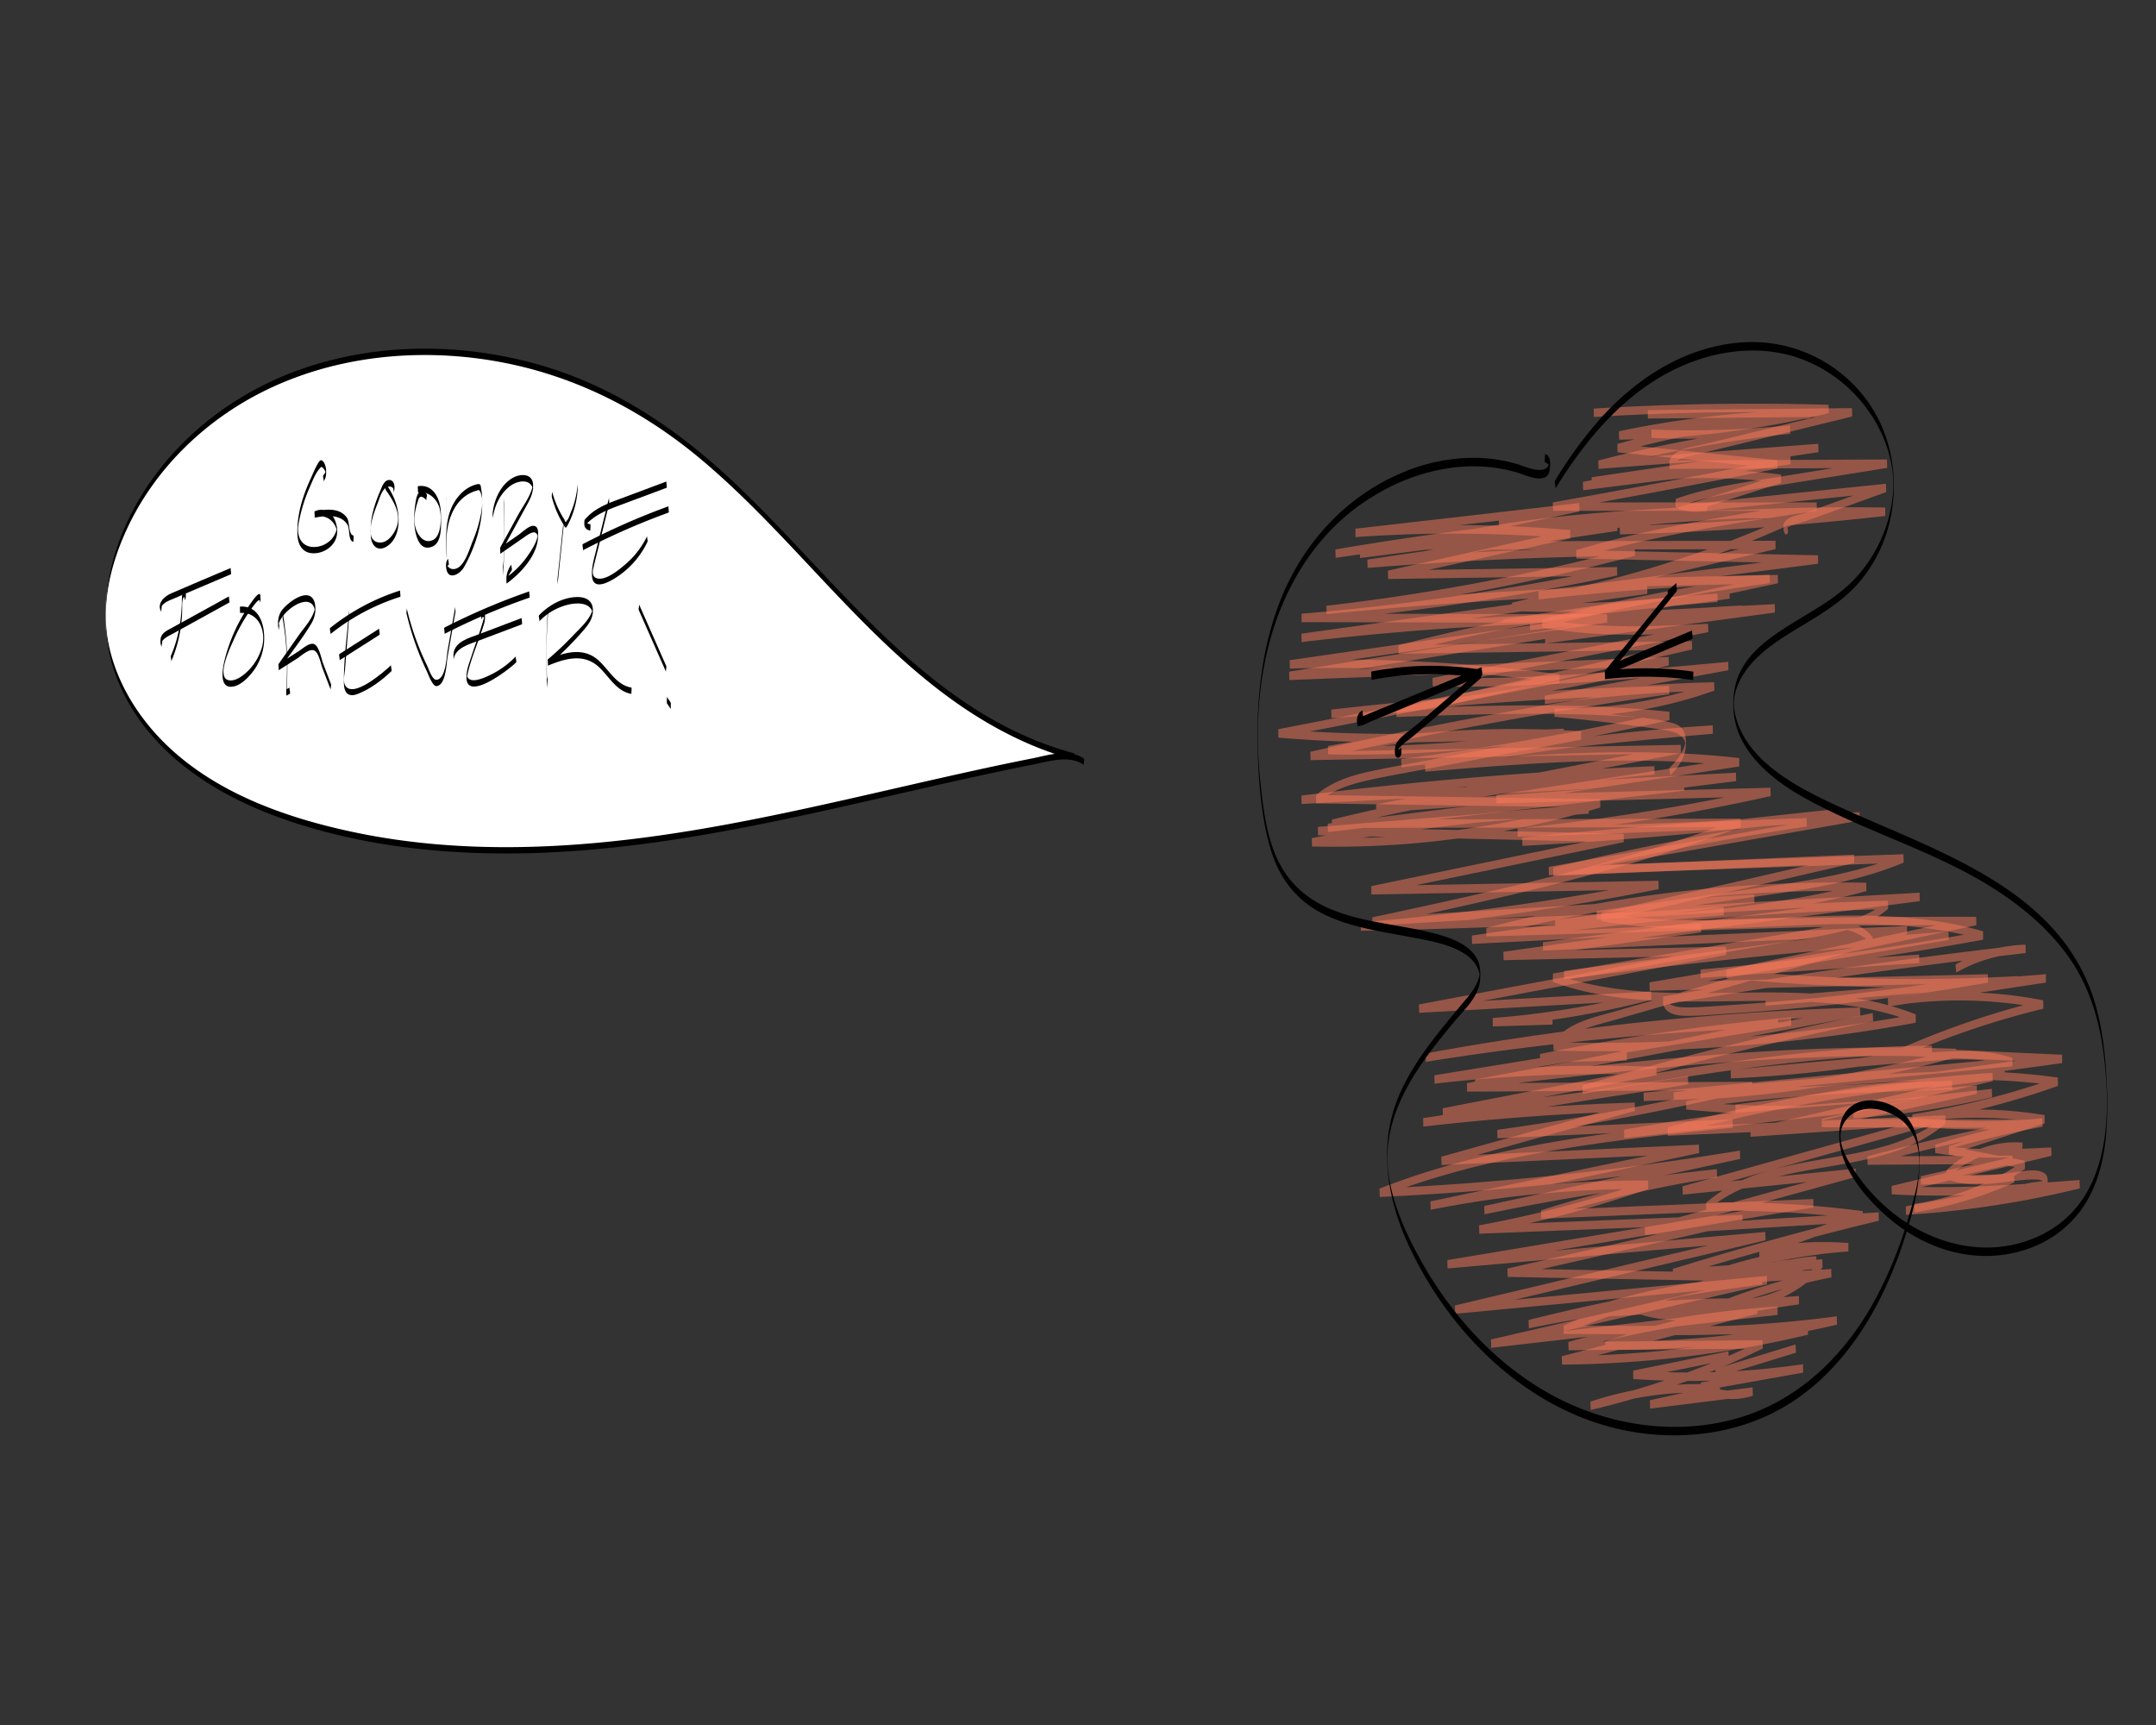 <svg id="Layer_1" data-name="Layer 1" xmlns="http://www.w3.org/2000/svg" viewBox="0 0 1280 1024"><rect x="0" y="0" width="1280" height="1024" fill="#333333" stroke="none"/><defs><style>.cls-1{fill:#fff;}.cls-2{opacity:0.48;}.cls-3{fill:#ff7c5c;}</style></defs><title>breakup_girlsquig</title><path class="cls-1" d="M637.82,449.08c-55.09-14.46-99.51-54.5-138.88-95.66S421.81,267.79,372.11,240a246.56,246.56,0,0,0-94.73-29.79c-42.74-4.44-87.07,2.31-125.07,22.38s-69.2,53.91-83,94.61c-4.81,14.16-7.53,29.16-6.6,44.08,1.82,29.42,17.93,56.78,39.95,76.38s49.55,32.1,77.76,40.66C252,510,328.93,507.66,402.88,496.15s146.21-31.92,219.71-46c7.11-1.36,15.27-2.43,20.91,2.12"/><path d="M637.82,447.21C550,423.72,496.93,343.4,433.86,284.58c-33.54-31.29-71.54-56.49-116.15-68.72-45.16-12.37-94.36-12.31-138.76,3.23-39.61,13.86-74.69,40.76-96.19,77.07C63.16,329.25,55.16,370.3,71,406.49c18,41.19,57.85,66.18,98.92,80.26,46.53,16,96.27,21,145.25,19.69,101.78-2.79,199.71-33.1,298.91-52.74,9.32-1.85,21-5.67,29.46.46-.58-.42.61-3.31,0-3.75-8.71-6.29-20.87-2.17-30.41-.27q-18,3.58-36,7.55c-24.59,5.4-49.09,11.15-73.64,16.68-48.27,10.88-96.86,21-146.17,25.68-48,4.59-96.9,4.19-144.32-5.44-43.14-8.77-88.68-24.66-119.36-57.72-13.92-15-24.6-33.41-28.95-53.52-5.09-23.51.68-47.78,10.62-69.26,16.83-36.36,47.4-65.57,83.33-82.86,41.54-20,89.5-24.69,134.69-17s85.82,27.86,120.94,56.83c66.15,54.56,113.92,133.59,194.42,169.57A194.31,194.31,0,0,0,637.82,451c-.29-.08.34-3.66,0-3.75Z"/><path d="M109.57,356.13c.83-.14.92-3.3.6-4.08-1.28-3.1-2.13,1.13-2.14,2.67-.11,12.07-1.71,23.17-6.47,34.36-.45,1.06.45,2.7,0,3.75a80.77,80.77,0,0,0,6.52-28.12c.08-2,.09-3.95.08-5.93,0-.78.45-6.49,2-3.38v-3.75c.15.57,0,.81-.59.73-.23,0,.18,3.72,0,3.75Z"/><path d="M192,285.85c1.71-2,1.78-4.92,1.54-7.46-.14-1.41-1.05-5.26-3.17-5.15-1.39.07-5.28,9.51-5.78,10.59-4.8,10.31-8.49,22-8,33.48.23,5.8,2.71,10.89,9.22,11.13,6.35.24,13.09-4.23,14.17-10.74,1.27-7.66-3.9-18.33-13.16-14.15-.36.16.29,3.7,0,3.75,6.49-1.19,15.53-2.45,19.55,4.36,1.43,2.41.23,9.48,3.5,10-.17,0,.23-3.71,0-3.75-3.14-.52-2.1-8.07-3.91-10.59-4.42-6.17-12.69-5-19.14-3.79v3.75c6.29-2.84,12.93,2.45,13.28,9v-3.68c-.59,6.65-6.3,11.68-12.92,12.08-8.06.5-11.22-6.09-10-13.29a93.42,93.42,0,0,1,6.74-22.23c1.52-3.42,3.16-7.85,5.59-10.69,1.21-1.42,1.15-1.85,2.62-.27a6.3,6.3,0,0,1,1.45,3.88v-3.75A5.83,5.83,0,0,1,192,282.1c-.63.74.61,3,0,3.75Z"/><path d="M233.61,292.39a7.7,7.7,0,0,0,.45-4.54c-.32-1.78-1.52-3.25-3.57-2.86-2.71.52-3.89,4.42-4.82,6.57-3.73,8.7-6.39,17.64-5.47,27.16.57,5.92,4.61,9.07,10,5.29,4.39-3.06,6.19-8.58,6.41-13.7.37-8.75-2.54-16.11-7.62-23.23.58.82-.6,2.91,0,3.75,4,5.57,8.64,12.92,7.08,20.06-1.06,4.86-5.87,12.49-11.9,11-8.36-2.1-2-18,0-23.05,1.09-2.75,2-6.51,4.18-8.68,2-2,5.26-1.9,5.66,1.41v-3.75l-.45.85c-.51,1,.51,2.78,0,3.75Z"/><path d="M253.26,293.33a5.35,5.35,0,0,0-2.38-1.85c-2.1-.55-1.39-.28-2.42,1.2-1.4,2-1.8,6-2.14,8.39a53.19,53.19,0,0,0-.4,7.57c0,5.76,1.86,19.92,11.06,15.68,5.85-2.7,4.84-14,4.76-19.62-.11-7.85-4.1-17.59-13.61-16.08-.22,0,.16,3.73,0,3.75,6.25-1,11.28,3.67,12.88,9.49,1.15,4.18,1.35,16.23-4,18.71-6.1,2.81-10-4.37-10.74-9.26-.65-4.38.28-9.08,1.65-13.25.42-1.29.65-2.84,1.83-3.15s2.83,1.37,3.54,2.17c-.61-.69.63-3,0-3.75Z"/><path d="M264.78,296.76l.29,19.5.15,9.76c0,.89.15,6.58,0,2.26-.08-3-.21-5.93-.1-8.89.38-10.42,4.46-22.18,14.55-26.92a18.09,18.09,0,0,1,2.57-1c2.33-.68,2.29-1,3.16,1.17,1.47,3.66.86,8.28.22,12.07a82,82,0,0,1-5,16.55c-1.84,4.62-3.62,10.77-7.09,14.47-3,3.2-7.76,2.9-8.57-1.94v3.75a2.47,2.47,0,0,1,1.33-2.16c.61-.44-.58-3.34,0-3.75-1.64,1.17-1.63,3.92-1.34,5.84,1.12,7.37,8.13,3.42,10.5-.76,6.22-11,10.76-24.52,10.84-37.18,0-1.77,0-3.55-.11-5.32-.09-1.2-.24-2.39-.44-3.57-.44-2.51-.12-3.77-2.85-3.09-6.19,1.55-11,6.39-13.92,11.91-5.12,9.72-4.2,21.9-3.72,32.57,0-.82,0-2.37,0-3.43l-.54-35.11c0-.16,0,2.46,0,3.24Z"/><path d="M299,299.27c.5,9.39.62,18.8.22,28.21-.1,2.55-.1,5.17-.41,7.7-.48,3.93-.24-2.88-.25-3.78,0-1.38,0,2.17,0,2.66l.06,7.14s0,.69,0,.48a371.91,371.91,0,0,0,.39-46c0,.89-.07,2.48,0,3.61Z"/><path d="M292.55,308c.84-7.43,4.27-15,10.44-19.58,4.34-3.19,12.18-4.55,13.48,2.26V286.9c-.55,6.47-5.86,13.22-8.92,18.82L297,325c-.35.65.52,3.39,0,3.75l13.82-9.57c2.76-1.91,7.61-5.88,8.58-.23v-2.82c0,5-4,10.88-6.82,14.79a50.9,50.9,0,0,1-11.93,11.82v3.75a15.58,15.58,0,0,1,3.09-7.82c.6-.83-.59-3,0-3.75a15.51,15.51,0,0,0-3.09,7.82c-.07.57.35,3.5,0,3.75,8.39-6,18.5-16.88,18.78-27.87.06-2.42.5-6.34-2.83-6.48-2.63-.11-6.77,4-8.84,5.42L297,325v3.75l14.65-26.84c2.57-4.71,5.23-9,4.81-14.47-.49-6.5-7.45-6.33-12-3.79-7.14,4-11.05,12.8-11.93,20.56-.14,1.24.14,2.52,0,3.75Z"/><path d="M327.66,295.24a63.18,63.18,0,0,0,3.69,10.24A59,59,0,0,0,334.3,311c1.44,2.37,1.42,3.24,2.86.51a52.7,52.7,0,0,0,5.78-20.8c.08-1.13-.08-2.74,0-3.62a54,54,0,0,1-2.35,12.54c-.49,1.53-1.06,3-1.69,4.51-.48,1.13-1.43,4.38-2.51,5-.37,1.14-.79.94-1.25-.6-.57-.87-1.11-1.76-1.62-2.66-.78-1.35-1.49-2.74-2.16-4.15a62.84,62.84,0,0,1-3.69-10.24c.32,1.15-.32,2.58,0,3.75Z"/><path d="M334.54,309.62,331,343.46c-.13,1.24.13,2.52,0,3.75l3.51-33.84c.13-1.24-.13-2.52,0-3.75Z"/><path d="M361.6,295.38,353.83,327c-1.21,4.93-2.65,9.66-2.37,14.76.55,10,11.7,2.93,16.28-.28a51.29,51.29,0,0,0,16.58-19.7c.5-1-.48-2.75,0-3.75a51.47,51.47,0,0,1-12.48,16.49c-3.66,3.19-11.42,9.77-16.73,8.94-3.41-.54-3.54-3.4-2.88-6.19.95-4,2-8.07,3-12.1l6.4-26.08c.3-1.18-.28-2.58,0-3.75Z"/><path d="M350.51,311.17a3.83,3.83,0,0,1-3.44-2.53v3.75c5.33-6.56,13.07-9.53,20.77-12.41l27.89-10.42c.43-.16-.39-3.61,0-3.75l-27.89,10.42c-7.7,2.88-15.44,5.85-20.77,12.41a10.06,10.06,0,0,0,0,3.75,3.83,3.83,0,0,0,3.44,2.53c-.14,0,.2-3.72,0-3.75Z"/><path d="M346,326.7a418.8,418.8,0,0,1,50.93-22.42c.43-.16-.37-3.62,0-3.75A418.8,418.8,0,0,0,346,323c-.53.28.49,3.5,0,3.75Z"/><path d="M95.86,359.63l-.66-2v3.69c1.26-3.3,4.24-4.42,7.28-5.71L114,350.72l23.06-9.82c.47-.2-.43-3.57,0-3.75-11.83,5-23.71,10-35.48,15.11-4.22,1.85-8.81,6.2-5.73,11.12-.55-.88.57-2.84,0-3.75Z"/><path d="M96.21,380.32a1.73,1.73,0,0,1-.78-1.84v3.75c1.27-3.4,4.55-4.6,7.53-6.24l11-6.09,22.09-12.18c.55-.3-.51-3.47,0-3.75l-34,18.74c-2.9,1.59-6.19,3-6.69,6.51-.22,1.5-.16,3.73.79,4.85-.6-.72.63-3,0-3.75Z"/><path d="M154.13,357.58l.42-.3c.34-.24,0-3.28,0-3.75-.32-3.33-4.92,3.5-5.32,4.05a99.3,99.3,0,0,0-5.94,9.32A100.46,100.46,0,0,0,134.38,388c-1.07,3.67-5.65,19.38,2.39,19.67,5.95.2,12-6.69,14.91-11.17a32.91,32.91,0,0,0,5.12-15.81c.5-9.37-2.55-21.33-14.3-20.59-.11,0,.05,3.75,0,3.75,11.69-.73,15.82,11.64,12.82,21.05a32.48,32.48,0,0,1-6.67,11.86c-2.68,3-7.55,7.31-11.88,7.16-9.43-.34.14-20,2-24.15a100.8,100.8,0,0,1,7.63-14.23c1.53-2.38,3.15-4.73,4.91-6.95.59-.74,3-3.91,3.28-1.32v-3.75l-.42.3c-.61.43.57,3.34,0,3.75Z"/><path d="M167.86,367.44a169.08,169.08,0,0,1,2.07,41.79c0,.46.25,3.62,0,3.75l2.12-1.1c.53-.27-.49-3.5,0-3.75l-2.12,1.1V413a199.9,199.9,0,0,0-2.07-49.29c.21,1.21-.21,2.53,0,3.75Z"/><path d="M165.66,370.67a7.38,7.38,0,0,1-.48-2.54v3.68c.61-8.57,20.31-22.67,21.92-8.56v-3.69c-.26,6.46-6.05,12.3-9.57,17.32l-12.11,17.26c-.43.61.54,3.41,0,3.75l11-7c2.4-1.54,7.3-6.25,10.29-4.67,2.63,1.39,3.74,7.82,4.73,10.41l5,13.07c-.41-1.08.42-2.65,0-3.75l-4.65-12.2c-1-2.74-2.3-9.82-5.06-11.28s-7.2,2.7-9.51,4.17l-11.77,7.51v3.75c6.43-9.16,13.6-18.13,19.37-27.72a16.74,16.74,0,0,0,2-12.44c-2.87-10.26-16.48,0-19.82,5.07-2.15,3.25-2.37,7.88-1.34,11.62-.32-1.15.32-2.58,0-3.75Z"/><path d="M207.28,362.13c-1.11,14.22-3.22,28.73-3.14,43,0,5.33,2,9.22,8.16,6.84,7.45-2.89,14.25-8,20-13.46.64-.61-.61-3.17,0-3.75-3.85,3.68-23.3,20.78-27.55,11.76-1.19-2.51-.1-6.71.11-9.41l.76-9.75,1.68-21.47c.09-1.24-.1-2.51,0-3.75Z"/><path d="M196.05,376.5a128.24,128.24,0,0,1,41.57-22.22c.39-.12-.33-3.65,0-3.75a128.24,128.24,0,0,0-41.57,22.22c-.62.5.6,3.28,0,3.75Z"/><path d="M201.51,392l23.74-15.13c.59-.37-.54-3.4,0-3.75l-23.74,15.13c-.58.38.55,3.4,0,3.75Z"/><path d="M241.44,364.56a168.83,168.83,0,0,0,7.45,23.64q2,4.94,4.27,9.74c1,2.05,3.6,9.55,6,9.35,5.58-.47,5.92-13.67,6.55-17.26q2.31-13.21,4.63-26.43c.21-1.22-.21-2.55,0-3.75q-2.31,13.22-4.63,26.43c-.59,3.37-1,16.88-6.55,17.26-2.56.17-4.61-6.4-5.66-8.55q-2.52-5.19-4.66-10.54a167.11,167.11,0,0,1-7.45-23.64c.28,1.17-.29,2.56,0,3.75Z"/><path d="M286.21,364l-.42-.38v3.75c.58-1.64,2-1.46,2.08.74v-3.5c-2.05,8.38-5.28,16.61-7.93,24.81-1.41,4.35-3.11,8.41-3,13,.25,14.2,25.54-5.14,29.4-9.14.64-.67-.61-3.12,0-3.75a52.6,52.6,0,0,1-15,11c-3.75,1.81-14,6.8-14.36-.89v3.68c1.87-11.15,7.14-22.11,10.37-32.94a14.36,14.36,0,0,0,.58-4.64c0-1.2-.94-5.4-2.1-2.15-.16.43-.29,3.49,0,3.75l.42.38c-.61-.56.64-3.17,0-3.75Z"/><path d="M263.86,376.31a391,391,0,0,1,50.44-21.52c.41-.14-.36-3.62,0-3.75a391,391,0,0,0-50.44,21.52c-.53.27.48,3.51,0,3.75Z"/><path d="M269.26,391.78c.75-7.14,9.18-9.31,14.8-11.43l25.76-9.74c.44-.16-.39-3.6,0-3.75l-25.76,9.74c-5.61,2.12-14.06,4.3-14.8,11.43-.13,1.24.13,2.51,0,3.75Z"/><path d="M325.35,360.51a401,401,0,0,0-.49,47.91c0,.09,0,.09,0,0l.24-3.94c.07-1.13-.06-2.74,0-3.62-.31,5.11-.44-.85-.48-1.83q-.35-9.75-.06-19.5c.16-5.14.44-10.27.8-15.4.08-1.12-.07-2.73,0-3.62Z"/><path d="M320.11,368.92a34.89,34.89,0,0,1,18.43-10.25c5.31-1,12.64-.71,13.42,5.95v-3.75c-.91,6.24-7.26,11.66-11.4,16.05A193.28,193.28,0,0,1,325.3,391.4c-.47.4.48,3.55,0,3.75,10.32-4.3,21.41-7.52,30.45,1,6,5.67,10.29,14.25,19.15,15.78-.19,0,.23-3.71,0-3.75-8.85-1.53-13.11-10.11-19.15-15.78-9-8.51-20.13-5.29-30.45-1v3.75a192.29,192.29,0,0,0,20.77-20.59c3.45-4,6.11-7.38,5.91-12.76-.21-5.64-4.68-7.59-9.89-7.37-8.36.35-16.28,4.86-22,10.74-.64.65.61,3.12,0,3.75Z"/><path d="M379.3,362.31,395.49,399c-.46-1,.46-2.69,0-3.75L379.3,358.56c.46,1-.46,2.69,0,3.75Z"/><path d="M398.24,417.16l-2.32-3.47a3.2,3.2,0,0,1,0,.55c0,.45,0,.89,0,1.33s0,.88,0,1.33c0,.12-.05.45,0,.54l2.32,3.47a2.45,2.45,0,0,1,0-.55v-2.65a1.68,1.68,0,0,0,0-.55Z"/><g class="cls-2"><path class="cls-3" d="M1066.13,798.07l-47.64,14.57v5a24.36,24.36,0,0,1,7.75-10.52c.49-.38-.42-4.91,0-5l-56.58,11.49c-.17,0,0,5,0,5a470.78,470.78,0,0,0,100.8-3.76v-5l-60.67,10.81s-.23,4.87,0,5a38.43,38.43,0,0,0,30.75,2.91c.39-.13-.28-5,0-5l-60.89,7.65v5l41.43-9.21c.19,0-.05-5,0-5a201.86,201.86,0,0,0-76.74,10c-.47.15.39,4.9,0,5a478.65,478.65,0,0,0,102.1-36.45c.36-.17-.2-5,0-5l-115.21,1v5a624.18,624.18,0,0,1,124.08-21v-5l-170,19.56v5L1049,762.38c.31-.07-.21-5,0-5L863.86,774.92v5l184.21-43.61c.31-.07-.21-5,0-5L859.37,748v5l217.16-36.23c.22,0-.12-5,0-5L915,718.43v5A685.15,685.15,0,0,1,1019.3,699c.25,0-.17-5,0-5q-69.52,7.47-138,21.85v5L1033,688c.35-.08-.26-5,0-5a1834.42,1834.42,0,0,1-213.82,22.55v5c66.79-26.24,138.65-33.82,209.49-41.09.16,0-.08-5,0-5L889,670.68v5a1539.27,1539.27,0,0,0,151.33-28.52c.25-.07-.12-5,0-5L871,643v5L1055.7,609.9c.25,0-.13-5,0-5a1704.69,1704.69,0,0,0-209.24,20.44v5a1703,1703,0,0,1,199.93-24.6q28.93-1.83,57.94-2.66v-5L875.78,640.79c-.29.05.2,5,0,5,73.91-8.59,148-17.19,222.42-18.75q31.58-.66,63.15.53v-5a707.83,707.83,0,0,1-167.65,25.8v5a1944.51,1944.51,0,0,1,196.52-13.21v-5l-159.84,20.48c-.21,0,.13,5,0,5l143.25-11.32v-5l-92,19.85c-.23.05.1,5,0,5l121.94.38v-5q-47.79,9.23-94.8,21.89c-.27.07.13,5,0,5l86-.48v-5l-54.34,12.24c-.26.06.13,5,0,5l55.32-1.14v-5a228.06,228.06,0,0,1-59.19,17.68c-.29,0,.21,5,0,5A157.38,157.38,0,0,0,1202.07,694c.28-.19,0-5,0-5l-45-8.56v5l56.74-18.49a41.7,41.7,0,0,0,0-5,246.46,246.46,0,0,0-78.37-.36v5a486.62,486.62,0,0,0,86.26-21.93c.22-.08,0-5,0-5a369.81,369.81,0,0,0-76.84-2.71v5l79.36-10.85c.14,0,0-5,0-5l-94.2-4.29v5a505,505,0,0,1,83-28,46.33,46.33,0,0,0,0-5,258.38,258.38,0,0,0-92.09-1.29c-.29,0,.22,5,0,5l93.68-14.22c.24,0-.15-5,0-5L1048.21,592v5l149.66-12.56c.15,0-.08-5,0-5A1119.93,1119.93,0,0,1,1025,575.64v5l148.26-31.38c.23,0-.1-5,0-5q-120.65-.4-241.2,4.87v5q94-11.93,188.79-14.48v-5c-11.35,9.59-25.75,13.32-40.06,16-17.41,3.22-34.9,6-52.34,9L922,577.93a41.7,41.7,0,0,0,0,5c69.46,25.28,146.32-3,215.36,24.21v-5a1045.16,1045.16,0,0,1-215,16.52v5c8.4-11.89,24.22-14.71,37.33-18.5L1010,590.61l101.68-29.36a26.91,26.91,0,0,0,0-5c-10.28-12.58-28.5-11.09-43.09-10.68l-61.39,1.75-124.78,3.56v5A820.37,820.37,0,0,1,1108,529v-5c-60.2,16.24-122.72,19.23-184.7,22.05v5L1041.51,536c.2,0-.11-5,0-5L814.85,544.54v5c73.77-15.85,147.83-31.86,218.58-58.59.32-.13-.18-5,0-5l-242.62.57v5A1272.57,1272.57,0,0,1,982.2,459.83c.15,0-.06-5,0-5q-105.06,4.32-209.48,17.44c-.19,0,.1,5,0,5L973.1,466.73l57.54-3v-5L788.33,488.94c-.24,0,.16,5,0,5L999.89,469.4c.2,0-.11-5,0-5L817.08,477.47v5L997.9,447.16c.22,0-.12-5,0-5l-219.82,4.09v5Q883.71,427.34,991,412.13c.19,0-.08-5,0-5q-100.53,2.72-200.55,14.1c-.19,0,.1,5,0,5A1117,1117,0,0,0,990.67,395c.28-.07-.16-5,0-5l-225.21,8.72v5l215.13-34.57c.19,0-.07-5,0-5a1704.78,1704.78,0,0,0-207.86,12v5l205.19-28.57c.19,0-.09-5,0-5q-95.35,2.54-190.34,12v5a1282.23,1282.23,0,0,0,183-34.63c.27-.07-.14-5,0-5q-79.44.72-158.66,7.22v5l148.24-22c.21,0-.11-5,0-5a1658.56,1658.56,0,0,0-167.22,16v5Q884.24,315.48,976.78,309v-5L807.4,326.25c-.25,0,.17,5,0,5l206.13-25.88c.19,0-.1-5,0-5-57.53,3.08-115.47,6.32-171.43,21-.27.07.13,5,0,5l212-.38v-5L897.74,357.76c-.22.05.08,5,0,5a713.79,713.79,0,0,0,129.08-7.38c.25,0-.18-5,0-5Q967.18,357,908.36,369.07c-.29.06.19,5,0,5q62.7-6.06,125.59-9.65v-5L917.33,377c-.27,0,.19,5,0,5l136.34-18.36c.2,0-.11-5,0-5L949.15,364v5l106.34-22.72c.25-.05-.12-5,0-5l-97.37,2.09v5a664.52,664.52,0,0,0,110.57-39.78c.31-.14-.12-5,0-5a517.41,517.41,0,0,0-108.55,4.82c-.25,0,.17,5,0,5a1314.57,1314.57,0,0,1,159.09-7.13v-5q-78.48,8.86-157.5,10.95v5l95.67-30.51c.21-.07,0-5,0-5a358.78,358.78,0,0,0-117.53,4.33c-.31.06.22,5,0,5L1063,275.6v-5q-58.66,9.21-118,12.71v5l134.54-19.87c.23,0-.14-5,0-5L949,273.35v5a785.52,785.52,0,0,1,113.78-20.86c.2,0-.14-5,0-5A609.44,609.44,0,0,1,980.51,255s-.1,5,0,5a609.44,609.44,0,0,0,82.29-2.48v-5A785.52,785.52,0,0,0,949,273.35c-.32.08.2,5,0,5l130.49-9.91v-5L945,283.31c-.21,0,.13,5,0,5q59.28-3.49,118-12.71c.27,0-.19-5,0-5L939.87,286.06v5a358.78,358.78,0,0,1,117.53-4.33v-5l-95.67,30.51c-.32.1.18,5,0,5q78.94-2.07,157.5-10.95c.13,0,0-5,0-5a1314.57,1314.57,0,0,0-159.09,7.13v5a517.41,517.41,0,0,1,108.55-4.82v-5a664.52,664.52,0,0,1-110.57,39.78c-.28.07.15,5,0,5l97.37-2.09v-5L949.15,364c-.27.06.15,5,0,5l104.52-5.39v-5L917.33,377v5L1034,364.42c.22,0-.12-5,0-5q-62.88,3.6-125.59,9.65v5q58.77-12,118.46-18.69v-5a713.79,713.79,0,0,1-129.08,7.38v5L1054.06,326c.25-.06-.11-5,0-5l-212,.38v5c56-14.71,113.9-17.95,171.43-21v-5L807.4,326.25v5L976.78,309c.21,0-.12-5,0-5q-92.41,6.51-183.86,22.16c-.29.05.22,5,0,5a1658.56,1658.56,0,0,1,167.22-16v-5l-148.24,22c-.23,0,.15,5,0,5q79.17-6.51,158.66-7.22v-5a1282.23,1282.23,0,0,1-183,34.63c-.21,0,.14,5,0,5q94.92-9.45,190.34-12v-5L772.73,376.15c-.25,0,.18,5,0,5a1704.78,1704.78,0,0,1,207.86-12v-5L765.46,398.69c-.21,0,.11,5,0,5L990.67,395v-5a1117,1117,0,0,1-200.19,31.26v5Q890.4,414.86,991,412.13v-5q-107.22,15.19-212.95,39.12c-.25.06.13,5,0,5l219.82-4.09v-5L817.08,477.47c-.26.06.17,5,0,5L999.89,469.4v-5L788.33,488.94v5l242.31-30.23c.19,0-.1-5,0-5L830.26,469.24l-57.54,3v5Q877,464.15,982.2,459.83v-5a1272.57,1272.57,0,0,0-191.39,31.69c-.26.06.12,5,0,5l242.62-.57v-5c-70.75,26.73-144.81,42.74-218.58,58.59-.27.06.17,5,0,5L1041.51,536v-5L923.27,546.07c-.19,0,.09,5,0,5,62-2.82,124.5-5.81,184.7-22.05.25-.07-.12-5,0-5a820.37,820.37,0,0,0-225.51,26.86c-.28.07.16,5,0,5l124.78-3.56,61.39-1.75c14.59-.41,32.81-1.9,43.09,10.68v-5L1010,585.61l-50.36,14.55c-13.11,3.79-28.93,6.61-37.33,18.5-.27.39.12,5,0,5a1045.16,1045.16,0,0,0,215-16.52,39.72,39.72,0,0,0,0-5c-69-27.2-145.9,1.07-215.36-24.21v5l106.5-18.29c17.18-3,34.39-5.76,51.53-8.88,14.58-2.66,29.3-6.34,40.87-16.11.36-.31-.23-5,0-5q-94.69,2.54-188.79,14.48c-.19,0,.09,5,0,5q120.53-5.28,241.2-4.87v-5L1025,575.64c-.16,0,0,5,0,5a1119.93,1119.93,0,0,0,172.87,3.83v-5L1048.21,592c-.17,0,.1,5,0,5l166.41-13.8v-5l-93.68,14.22v5a258.38,258.38,0,0,1,92.09,1.29v-5a505,505,0,0,0-83,28c-.31.13.14,5,0,5l94.2,4.29v-5l-79.36,10.85c-.22,0,.12,5,0,5a369.81,369.81,0,0,1,76.84,2.71v-5a486.62,486.62,0,0,1-86.26,21.93c-.29.05.22,5,0,5a246.46,246.46,0,0,1,78.37.36v-5l-56.74,18.49a39.72,39.72,0,0,0,0,5l45,8.56v-5a157.38,157.38,0,0,1-65.53,25.77v5a228.06,228.06,0,0,0,59.19-17.68c.35-.16-.21-5,0-5l-55.32,1.14v5L1194.75,691c.24-.06-.11-5,0-5l-86,.48v5q47-12.66,94.8-21.89c.21,0-.09-5,0-5l-121.94-.38v5l92-19.85c.28-.06-.19-5,0-5l-143.25,11.32v5l159.84-20.48c.17,0-.07-5,0-5A1944.51,1944.51,0,0,0,993.7,648.37c-.17,0,.08,5,0,5a707.83,707.83,0,0,0,167.65-25.8c.25-.07-.1-5,0-5-74.41-2.92-148.77,3.06-222.71,11.08-21,2.27-41.91,4.7-62.86,7.14v5l228.55-42.71c.23,0-.12-5,0-5a1702.58,1702.58,0,0,0-200.65,17.75q-28.7,4.26-57.22,9.51c-.32.06.24,5,0,5A1704.69,1704.69,0,0,1,1055.7,609.9v-5L871,643c-.23,0,.11,5,0,5l169.3-.83v-5A1539.27,1539.27,0,0,1,889,670.68c-.2,0,.1,5,0,5l139.62-6.22v-5c-70.84,7.27-142.7,14.85-209.49,41.09-.36.14.22,5,0,5A1834.42,1834.42,0,0,0,1033,688v-5l-151.7,32.87c-.38.08.3,4.93,0,5q68.43-14.37,138-21.85v-5A685.15,685.15,0,0,0,915,718.43c-.33.1.19,5,0,5l161.58-6.63v-5L859.37,748c-.26,0,.16,5,0,5l188.7-16.72v-5L863.86,774.92c-.31.07.21,5,0,5L1049,762.38v-5L885.3,795.11c-.32.08.23,5,0,5l170-19.56c.2,0-.1-5,0-5a624.18,624.18,0,0,0-124.08,21c-.28.08.14,5,0,5l115.21-1v-5a478.65,478.65,0,0,1-102.1,36.45v5a201.86,201.86,0,0,1,76.74-10v-5l-41.43,9.21c-.33.08.23,5,0,5l60.89-7.65v-5a38.43,38.43,0,0,1-30.75-2.91v5l60.67-10.81c.31-.05-.22-5,0-5a470.78,470.78,0,0,1-100.8,3.76v5l56.58-11.49v-5a24.42,24.42,0,0,0-7.75,10.52c-.22.58.33,4.9,0,5l47.64-14.57c.5-.15-.43-4.87,0-5Z"/></g><g class="cls-2"><path class="cls-3" d="M1078.32,745.75a98.08,98.08,0,0,0-39.82,10.64c-.4.21.26,5,0,5l48.74-3.09v-5A378.7,378.7,0,0,0,1024,771.6c-.28.11.11,5,0,5a71.08,71.08,0,0,0,57.89-24.06c.34-.38-.23-5,0-5l-88.69,5.69v5q60.52-18.72,122.15-33.54c.29-.07-.18-5,0-5l-138.72,8.46v5l125-34.44c.34-.09-.24-5,0-5L999,704.18v5l150.28-41.95c.32-.09-.21-5,0-5l-110,7.63v5l143.69-33c.29-.07-.18-5,0-5a954.67,954.67,0,0,0-192.77,32.35c-.3.09.18,5,0,5L1155,667.06v-5c-40.4,34.06-101.89,17.33-142,51.84-.36.31.22,5,0,5a610.22,610.22,0,0,1,92.92,5v-5l-61.36,22.24c-.46.17.38,4.92,0,5a188,188,0,0,1,52.82-3.28v-5A331.33,331.33,0,0,0,1017.12,754c-.21.07,0,5,0,5a111.66,111.66,0,0,0,53.22-4.47c.24-.08-.07-5,0-5a65.92,65.92,0,0,0-25,2.29v5a60.14,60.14,0,0,1,32.12-3.5v-5A398.49,398.49,0,0,0,969.58,774a32.1,32.1,0,0,0,0,5,85.48,85.48,0,0,0,64.39-3.26c.34-.16-.19-5,0-5a595.77,595.77,0,0,0-126.33,12.82v5a1155.87,1155.87,0,0,1,138.57-26.07c.19,0-.09-5,0-5a382.32,382.32,0,0,0-105.55,19.73c-.34.12.22,5,0,5q63.72-3.3,127.36-7.89v-5A618.26,618.26,0,0,0,953.1,796.28c-.29.1.15,5,0,5a566.25,566.25,0,0,0,137.4-14.9c.34-.08-.25-5,0-5a691.63,691.63,0,0,1-97.21,6.2v5l50-12.65v-5L927.31,805.07c-.27.07.14,5,0,5a655.32,655.32,0,0,0,146-17.72c.25-.06-.11-5,0-5l-144.91-.43v5c35.33-15.89,73.39-23.64,111.18-31.18.21,0-.08-5,0-5L895.1,753v5l139.36-31.84c.27-.06-.15-5,0-5l-156.24,6.17v5a671.16,671.16,0,0,0,100.25-26.51c.3-.11-.15-5,0-5a636,636,0,0,0-129.12,12.3v5l159.29-33.62c.26,0-.15-5,0-5l-152.83,7v5l114.72-32c.29-.08-.17-5,0-5q-62.94,1.95-125.55,9.17v5l157.19-25v-5Q929.77,651,856.61,657.86v5L983.38,638.3c.19,0,0-5,0-5a841.28,841.28,0,0,0-131.72,5v5l211.72-34.4c.25,0-.16-5,0-5a1385.71,1385.71,0,0,0-149,21.74c-.23,0,.12,5,0,5l51.44-1.09c.07,0,0-5,0-5l-51.44,1.09v5a1385.71,1385.71,0,0,1,149-21.74v-5l-211.72,34.4c-.27.05.19,5,0,5a841.28,841.28,0,0,1,131.72-5v-5L856.61,657.86c-.28,0,.19,5,0,5q73.11-6.87,145.56-19.13c.3-.05-.23-5,0-5L845,663.78c-.26,0,.19,5,0,5q62.57-7.21,125.55-9.17v-5l-114.72,32c-.31.08.18,5,0,5l152.83-7v-5L849.35,713.16c-.36.08.29,4.94,0,5a636,636,0,0,1,129.12-12.3v-5a671.16,671.16,0,0,1-100.25,26.51c-.23,0,.13,5,0,5l156.24-6.17v-5L895.1,753c-.23.05.09,5,0,5l144.51,2.7v-5c-37.79,7.54-75.85,15.29-111.18,31.18-.34.15.18,5,0,5l144.91.43v-5a655.32,655.32,0,0,1-146,17.72v5l115.94-30.14c.43-.11-.37-4.91,0-5l-50,12.65c-.25.07.12,5,0,5a691.63,691.63,0,0,0,97.21-6.2v-5a566.25,566.25,0,0,1-137.4,14.9v5A618.26,618.26,0,0,1,1068,774.33c.21,0-.13-5,0-5q-63.65,4.59-127.36,7.89v5a382.32,382.32,0,0,1,105.55-19.73v-5a1155.87,1155.87,0,0,0-138.57,26.07c-.41.1.32,4.93,0,5A595.77,595.77,0,0,1,1034,775.74v-5A85.48,85.48,0,0,1,969.58,774v5a398.49,398.49,0,0,1,107.85-25.7s.11-5,0-5a60.14,60.14,0,0,0-32.12,3.5c-.54.21.46,4.86,0,5a65.92,65.92,0,0,1,25-2.29v-5a111.66,111.66,0,0,1-53.22,4.47v5a331.33,331.33,0,0,1,80.23-16.09c.05,0,.05-5,0-5a188,188,0,0,0-52.82,3.28v5l61.36-22.24c.24-.08,0-5,0-5a610.22,610.22,0,0,0-92.92-5v5c40.15-34.51,101.64-17.78,142-51.84.37-.32-.24-5,0-5l-164.82,7.13v5A954.67,954.67,0,0,1,1183,641.84v-5l-143.69,33c-.29.06.18,5,0,5l110-7.63v-5L999,704.18c-.35.1.24,5,0,5l102.66-10.47v-5l-125,34.44c-.31.08.19,5,0,5l138.72-8.46v-5q-61.59,14.8-122.15,33.54c-.33.1.22,5,0,5l88.69-5.69v-5A71.08,71.08,0,0,1,1024,771.6v5a378.7,378.7,0,0,1,63.22-18.3c.26-.06-.16-5,0-5l-48.74,3.09v5a98.08,98.08,0,0,1,39.82-10.64c.12,0,0-5,0-5Z"/></g><g class="cls-2"><path class="cls-3" d="M1111.93,601.35q-87.11,17.56-172.33,43c-.41.12.31,4.94,0,5,68.62-11.63,137.6-23.21,207.4-23.58v-5a783.66,783.66,0,0,1-119.43,14.42v5q42.87-4.32,85.83-7.82c13.9-1.13,27.8-2.36,41.72-3.14,13.36-.75,26.77-.49,39.57,3.79v-5L975.85,648.62c-.15,0,.07,5,0,5l183.1-7c.1,0,0-5,0-5-52.76,1.64-105.67,3.39-157.85,12-.13,0,0,5,0,5a565.71,565.71,0,0,0,118.45-.61c.17,0-.09-5,0-5a1156.77,1156.77,0,0,0-155.27,17.6c-.28.05.19,5,0,5l218.29-24.23v-5a490.36,490.36,0,0,1-82.18,12.4c-.14,0,.07,5,0,5a490.36,490.36,0,0,0,82.18-12.4c.33-.08-.22-5,0-5L964.28,670.65v5a1156.77,1156.77,0,0,1,155.27-17.6v-5a565.71,565.71,0,0,1-118.45.61v5c52.18-8.61,105.09-10.36,157.85-12v-5l-183.1,7v5L1194.69,633s.22-4.93,0-5c-12.8-4.28-26.21-4.53-39.57-3.79-13.92.77-27.82,2-41.72,3.14q-42.95,3.48-85.83,7.82c-.16,0,.08,5,0,5A783.66,783.66,0,0,0,1147,625.75c.22,0-.1-5,0-5-69.8.37-138.78,12-207.4,23.58v5q85.14-25.4,172.33-43c.35-.07-.29-4.94,0-5Z"/></g><g class="cls-2"><path class="cls-3" d="M1173.77,685.64s0-5,0-5,0,5,0,5Z"/></g><g class="cls-2"><path class="cls-3" d="M1200.67,678.27a58.37,58.37,0,0,0-45,16.43,22.57,22.57,0,0,0,0,5c10.47,4.57,21.64,3.66,32.7,2.28,5.51-.69,11-1.49,16.57-1.75,3.56-.16,9.59-.43,10.66,4v-5c-.28,2.1-6.87,2.31-8.92,2.7l-10.73,2-21.46,4.07-42.92,8.13c-.26,0,.14,5,0,5a573.72,573.72,0,0,0,103.09-15.66c.3-.07-.2-5,0-5-37.11,2.84-74.32,5.6-111.54,3.51v5l94.73-22.83c.28-.06-.17-5,0-5-23,1.17-46.09,2.2-68.89-1.66v5a579.66,579.66,0,0,1,63.64-15.63c.27-.05-.17-5,0-5a413.48,413.48,0,0,1-82.79-.92c.15,0-.22,5,0,5a413.48,413.48,0,0,0,82.79.92v-5a579.66,579.66,0,0,0-63.64,15.63,41.7,41.7,0,0,0,0,5c22.8,3.86,45.9,2.83,68.89,1.66v-5l-94.73,22.83c-.22.06.06,5,0,5,37.22,2.09,74.43-.67,111.54-3.51v-5a573.72,573.72,0,0,1-103.09,15.66v5l46.82-8.87,22.44-4.26,11.71-2.22c2.4-.45,3-.38,3.08-2.57s.43-4.88-1.55-6.48c-4.36-3.5-12.86-1.39-17.84-.82-13.58,1.57-27.53,4.39-40.56-1.29v5a58.37,58.37,0,0,1,45-16.43c-.08,0,.16-5,0-5Z"/></g><g class="cls-2"><path class="cls-3" d="M1161.21,577.45a87.92,87.92,0,0,1,41.37-11.68v-5q-108,12.43-215.16,30.78a36.16,36.16,0,0,0,0,5c2.18,5.6,8.44,6.45,13.78,6.48,8.42.05,16.95-.81,25.35-1.35q25.42-1.62,50.77-4.18,51.67-5.19,102.86-14.19c.22,0-.1-5,0-5L979.4,583.14v5L1156.84,558c.24,0-.15-5,0-5q-114.43,8.24-228.21,23.37c-.25,0,.18,5,0,5l203.53-26.68c.2,0-.1-5,0-5l-216.11,9.64v5l223.62-29.41c.2,0-.11-5,0-5l-191.74,10.9v5l95.75-13.72c29.31-4.21,58.88-8.52,86.41-20,.35-.15-.22-5,0-5l-210.55,7.46v5L1104,487.13c.24,0-.13-5,0-5q-100.24,5.21-200.19,15c-.17,0,.08,5,0,5q95.34-5.06,190.11-17.25c.23,0-.16-5,0-5l-76.66,8.19c-.22,0,.13,5,0,5l76.66-8.19v-5q-94.7,12.18-190.11,17.25v5q99.92-9.81,200.19-15v-5L919.54,514.58c-.22,0,.12,5,0,5l210.55-7.46v-5c-27.53,11.46-57.1,15.77-86.41,20l-95.75,13.72c-.21,0,.12,5,0,5l191.74-10.9v-5L916.05,559.33c-.19,0,.1,5,0,5l216.11-9.64v-5L928.63,576.37v5q113.73-15.12,228.21-23.37v-5L979.4,583.14c-.21,0,.1,5,0,5l200.78-4.83v-5q-51.15,9-102.86,14.19-25.33,2.55-50.77,4.18c-8.21.53-16.49,1.26-24.72,1.35-5.48.06-12.16-.68-14.41-6.48v5q107.14-18.33,215.16-30.78c.17,0-.07-5,0-5a87.92,87.92,0,0,0-41.37,11.68c-.74.43.69,4.6,0,5Z"/></g><g class="cls-2"><path class="cls-3" d="M1139.41,566.64l-129.75,8.88v5q84.31-7.31,167.63-22.69a43.89,43.89,0,0,0,0-5c-74-21.35-151.58,2.59-226.55-11v5l150-34.48c.27-.06-.15-5,0-5L922.22,515v5q74.49-18,150.35-29.36c.2,0-.1-5,0-5L901,491.71v5a1275.48,1275.48,0,0,0,150.12-24.1c.25-.06-.14-5,0-5l-162.71,4.3v5L1032.54,455c.11,0,0-5,0-5-62-7.06-124.42-2-186.39,3.09v5a1261.93,1261.93,0,0,1,170.68-22.51v-5q-92.64,8-184.87,20c-.25,0,.18,5,0,5q80.19-10.21,159.14-28.07c.17,0,0-5,0-5-53.82-5.62-108-3.8-162-1.89v5l175.41-40.05c.25-.06-.13-5,0-5l-174.19,2.49v5a971.25,971.25,0,0,1,189.31-30.69v-5q-63.88,5.22-127.21,15.36c-.29,0,.22,5,0,5q63.28-10.12,127.21-15.36c.16,0-.08-5,0-5a971.25,971.25,0,0,0-189.31,30.69c-.27.08.15,5,0,5l174.19-2.49v-5L829.15,420.62c-.27.06.14,5,0,5,54-1.91,108.13-3.73,162,1.89v-5Q912.24,440.35,832,450.58v5q92.2-12,184.87-20c.16,0-.08-5,0-5a1261.93,1261.93,0,0,0-170.68,22.51c-.27.06.18,5,0,5,62-5.12,124.37-10.15,186.39-3.09v-5L888.43,471.91c-.2,0,.1,5,0,5l162.71-4.3v-5A1275.48,1275.48,0,0,1,901,491.71c-.15,0,.07,5,0,5l171.55-6.08v-5Q996.79,497,922.22,515c-.28.07.16,5,0,5l178.52-7.65v-5l-150,34.48a46.33,46.33,0,0,0,0,5c75,13.6,152.51-10.34,226.55,11v-5q-83.22,15.38-167.63,22.69c-.17,0,.09,5,0,5l129.75-8.88c.15,0-.08-5,0-5Z"/></g><g class="cls-2"><path class="cls-3" d="M921.74,603.23l-35.44,1.09v5a538.85,538.85,0,0,0,94-15.77c.3-.08-.19-5,0-5l-137.75,7.69v5l182.24-34.31c.22,0-.12-5,0-5l-132.12,3v5l117.24-16.5c.21,0-.11-5,0-5l-136,6.92v5q74.4-10.93,149.4-17c.16,0-.08-5,0-5Q915.75,545.45,808,547.5v5a1541.5,1541.5,0,0,0,176.66-24.66c.23-.05-.11-5,0-5l-170.45,3.09v5l149.75-31c.21,0-.08-5,0-5l-181.46-4.11v5L943.22,483c.15,0-.07-5,0-5a1312.6,1312.6,0,0,0-164.3,19.48c-.19,0,.06,5,0,5A544.84,544.84,0,0,0,950,479.38c.28-.09-.13-5,0-5l-168.62-2.47v5c8.9-7.69,20-11.33,31.31-13.82,13.4-2.95,27-5.22,40.45-7.78l85.51-16.23c.17,0,0-5,0-5a608.84,608.84,0,0,0-150.14,8.74c-.2,0,.07,5,0,5a755.36,755.36,0,0,0,139.83-10.27c.23,0-.12-5,0-5-56.42,2.66-113,5.25-169.39.31v5l166.88-32.57c.13,0,0-5,0-5a1002.46,1002.46,0,0,0-160.11-8.4v5l188.37-27.27c.18,0-.06-5,0-5l-181.34-.39v5a1490.16,1490.16,0,0,0,187.28-27.61c.24-.05-.12-5,0-5l-135.94,2v5l108.1-24c.18,0,0-5,0-5a816.58,816.58,0,0,0-127.44-.85v5L937.62,303.6v-5L890,308.79c-.38.08.3,4.94,0,5l47.63-10.19c.31-.07-.21-5,0-5L804.78,313.85c-.2,0,.11,5,0,5a816.58,816.58,0,0,1,127.44.85v-5l-108.1,24c-.25,0,.12,5,0,5l135.94-2v-5a1490.16,1490.16,0,0,1-187.28,27.61c-.12,0,0,5,0,5l181.34.39v-5L765.75,391.89c-.19,0,.09,5,0,5a1002.46,1002.46,0,0,1,160.11,8.4v-5L759,432.86c-.16,0,0,5,0,5,56.37,4.94,113,2.35,169.39-.31v-5a755.36,755.36,0,0,1-139.83,10.27v5a608.84,608.84,0,0,1,150.14-8.74v-5l-85.51,16.23c-13.48,2.56-27,4.83-40.45,7.78-11.32,2.49-22.41,6.13-31.31,13.82-.34.3.18,5,0,5L950,479.38v-5a544.84,544.84,0,0,1-171.11,23.07v5A1312.6,1312.6,0,0,1,943.22,483v-5L782.47,490.85c-.1,0,0,5,0,5L963.93,500v-5l-149.75,31c-.24.05.12,5,0,5l170.45-3.09v-5A1541.5,1541.5,0,0,1,808,547.5c-.13,0,0,5,0,5q107.74-2.06,215.31-9.16v-5q-75,6.1-149.4,17c-.21,0,.11,5,0,5l136-6.92v-5L892.64,565c-.19,0,.08,5,0,5l132.12-3v-5L842.52,596.24c-.25,0,.14,5,0,5l137.75-7.69v-5a538.85,538.85,0,0,1-94,15.77c-.13,0,.05,5,0,5l35.44-1.09c.09,0,0-5,0-5Z"/></g><g class="cls-2"><path class="cls-3" d="M991.35,460.56c5.08-5,9.4-11.09,9.56-18.45.14-6.15-1.07-11.07-7.91-12.9-10.86-2.92-22.87-3.49-34-4.86q-18-2.22-36.07-3.88v5A269.38,269.38,0,0,0,1017.68,410c.33-.12-.19-5,0-5A877.47,877.47,0,0,0,917.21,413v5l108.84-20.12c.28-.05-.17-5,0-5-58.33,5.41-116.81,10.76-175.46,9.53v5l163.51-32.14c.25,0-.15-5,0-5-32.83,1.65-65.92,3.15-98.43-2.81v5a1189,1189,0,0,1,135-26.25c.18,0-.08-5,0-5q-68.79,1.8-137.23,9.66v5l165.88-21.22c.15,0,0-5,0-5l-143.46-3.09v5c46.58-13.92,94.7-21.17,142.68-28.31.18,0-.07-5,0-5l-156.54,0v5q66.71-11.93,133.2-25.07c.16,0,0-5,0-5l-94.87-9.61v5a611.18,611.18,0,0,1,114.12-20.22c.13,0,0-5,0-5A596.5,596.5,0,0,0,961.26,256c-.24,0,.11,5,0,5a563.67,563.67,0,0,0,124.38-15.72c.23,0-.09-5,0-5q-69.71-2-139.39,2.26c-.14,0,.06,5,0,5q69.62-4.28,139.39-2.26v-5A563.67,563.67,0,0,1,961.26,256v5a596.5,596.5,0,0,1,113.19-12.71v-5a611.18,611.18,0,0,0-114.12,20.22c-.2.05,0,5,0,5l94.87,9.61v-5Q988.72,286.3,922,298.23c-.21,0,.08,5,0,5l156.54,0v-5c-48,7.14-96.1,14.39-142.68,28.31-.27.08.13,5,0,5l143.46,3.09v-5L913.44,350.88c-.23,0,.16,5,0,5q68.37-7.85,137.23-9.66v-5a1189,1189,0,0,0-135,26.25,43.89,43.89,0,0,0,0,5c32.51,6,65.6,4.46,98.43,2.81v-5L850.59,402.42c-.2,0,.07,5,0,5,58.65,1.23,117.13-4.12,175.46-9.53v-5L917.21,413c-.3.06.22,5,0,5A877.47,877.47,0,0,1,1017.68,410v-5a269.38,269.38,0,0,1-94.76,15.52s-.14,5,0,5q22.46,2.08,44.82,5c7.13.93,14.27,1.86,21.36,3,5.77.93,11.18,2.83,11.8,9.38l0-4.65c-.14,6.77-4.94,12.82-9.53,17.37-.85.84.81,4.19,0,5Z"/></g><g class="cls-2"><path class="cls-3" d="M1061.31,311.49c-.88,1.33-2.18.22-2.4-1v5c2-3.77,9.49-4.82,13.25-6.18l15.84-5.71,31.7-11.43c.38-.14-.28-5,0-5l-64.47,6.64L1024,297.06c-9.25.95-20.53,3.92-29.11-.92v5c19.61-6.95,40.31-9.73,60.76-13l64.67-10.38c.19,0-.08-5,0-5l-129.06.58v5c2.93-7,12.74-7.76,19.18-9.33l30-7.33,59.07-14.41c.26-.06-.13-5,0-5l-121.18,1.2c-.05,0,0,5,0,5l121.18-1.2v-5l-59.07,14.41-29.05,7.09c-6.61,1.62-17.12,2.32-20.15,9.57-.19.45.07,5,0,5l129.06-.58v-5l-64.67,10.38c-20.45,3.28-41.15,6.06-60.76,13a27.83,27.83,0,0,0,0,5c8.35,4.71,19.12,1.94,28.13,1l32.24-3.32,64.47-6.64v-5l-47.54,17.14c-4.08,1.48-12.64,2.46-13.27,7.42-.11.86.26,8,2.42,4.73.78-1.17-.75-3.86,0-5Z"/></g><path d="M990.29,355.38l5-4.29v-5L952.87,398.2c-.35.43.28,5,0,5a199.34,199.34,0,0,1,52.39.5c-.2,0,.26-5,0-5a199.34,199.34,0,0,0-52.39-.5v5l42.46-52.11c.74-.91-.82-4.3,0-5l-5,4.29c-.84.71.8,4.32,0,5Z"/><path d="M956.11,399.59l48.6-20.37c.62-.26-.56-4.76,0-5l-48.6,20.37c-.62.26.56,4.76,0,5Z"/><path d="M814.18,403.63a188.32,188.32,0,0,1,65.06-1.1v-5l-24.9,21.34-12.82,11c-3.83,3.28-9.26,6.62-12.17,10.75-1.14,1.61-2.23,8.59.3,9.15,3,.66,2.71-5.53,1.76-6.93.76,1.12-.79,3.85,0,5l.37.55v-5c-.66,2.6-3.25,1.19-3.43-.82v5c1.75-4.42,7.36-7.72,10.91-10.76l13.57-11.64,26.41-22.63c.28-.25,0-5,0-5a188.32,188.32,0,0,0-65.06,1.1c-.34.07.28,4.95,0,5Z"/><path d="M879.83,396,842,411.6l-18.46,7.63L814.3,423,809.69,425c-1.54.63-3.59,2.68-3.81.26v5a4.41,4.41,0,0,1,3.2-3.56c.56-.2-.49-4.82,0-5-3.06,1.1-4,5.14-3.21,8.22.61,2.26-1,1.16,2,.84,1.75-.19,3.87-1.6,5.54-2.29l13.84-5.72L879.83,401c.62-.26-.55-4.77,0-5Z"/><path d="M923.31,290.28c20.4-33.38,47.87-64.94,86.29-77.21,18.33-5.85,38.47-7,56.92-1A85,85,0,0,1,1108,242.15c11,14.73,17.74,33.75,15.72,52.23a85.94,85.94,0,0,1-21.13,47.71c-11,12.32-25.88,20-39.71,28.67-12.25,7.67-25.28,16.71-30.87,30.65-4.41,11-3.83,25.19,1.11,35.86,7.5,16.21,23.08,28,38.32,36.44,37.32,20.68,79.25,32,115.07,55.57,15.59,10.27,30,22.7,41,37.92,12.21,16.95,18.49,36.65,21.23,57.22,5.1,38.29,3.8,87.29-35.16,107.78-33.39,17.56-72.56,5.8-98.17-19.66a108.28,108.28,0,0,1-16.76-21.15c-4.68-7.89-9-17.62-3.09-26,8.59-12.14,27.74-7.31,36.23,2.32,13.44,15.24,6.22,38.2,1.15,55.32a246.55,246.55,0,0,1-20.77,50.44c-18.07,32.38-45.71,58.88-82.12,68.84-37.59,10.27-78.43,3.29-111.94-16-32-18.42-57.48-47.05-75.19-79.21-10.26-18.61-20-41-19.17-62.72.81-20.21,10.19-38.68,21.65-54.9,5.58-7.89,11.68-15.39,17.84-22.83,6-7.2,14.81-15.06,15.47-25,.26-4.06.23-8.51-1.67-12.2-3.64-7.09-11.82-11.12-19.06-13.47-30.61-9.93-70.29-6.58-92.37-34.22-12.57-15.73-15.18-37.38-17.26-56.76-2.49-23.14-2.2-46.48,2.08-69.39,6.89-36.81,24.4-71.51,54.79-94.25,26.74-20,62.24-30.5,95-21,5.69,1.65,19,8.33,19.89-2,.28-3,.76-8-2.9-8.85.31.07-.39,4.91,0,5,2,.46,2.75,1.72,2.89,3.8v-4.91c-.95,10.27-14.28,3.56-19.89,1.93a92,92,0,0,0-23.56-3.55,109.29,109.29,0,0,0-46,9.61c-31.23,13.71-55.15,39.34-68.62,70.45C748.86,382.48,745.58,416,746.8,449c.67,18,2.31,36.73,7.25,54.1,4.85,17,14.77,30.8,30.67,39,16.18,8.31,34.71,10.73,52.36,14.13,13.82,2.66,41.32,6.33,41.6,25.18l0-4.66c-.71,8.3-6.7,14.41-11.78,20.52s-10.24,12.3-15.14,18.64c-9.42,12.21-18.14,25.29-23.32,39.92-9.56,27.06-4.28,56.8,7.36,82.3,25,54.81,74,102.43,135.14,112.11,30.77,4.87,63.39.13,90.19-16.24,24.94-15.23,43.22-39.05,56-65A258.6,258.6,0,0,0,1132.93,728c3.76-12.67,6.73-25.36,6.7-38.63,0-11.83-2.73-24.41-13.24-31.33-8.62-5.67-22.29-7.57-29.79,1-6.47,7.4-5.27,20.67-2,29.19,5.26,13.54,16.06,25.68,27,35,22.16,18.92,52.14,27.84,80.47,18.74a65.75,65.75,0,0,0,33.6-23.9c8.79-12.26,12.89-27.17,14.46-42a219.8,219.8,0,0,0,.63-32.66c-.74-16.77-2.52-33.74-7.55-49.81-20.65-65.93-92.63-88-149-113.65-25-11.37-59.3-27.82-64.5-58.21-2-12,5.6-24,14-31.89,9-8.55,20.07-14.69,30.61-21.13,11.48-7,22.64-14.45,31.13-25.07a86.26,86.26,0,0,0,17.38-38.39c4.3-23.73-.36-48.64-14.86-68.14a84.51,84.51,0,0,0-75.76-33.7c-32.13,2.85-60.29,21-81.53,44.45a248,248,0,0,0-27.38,37.38c-.75,1.23.73,3.81,0,5Z"/></svg>